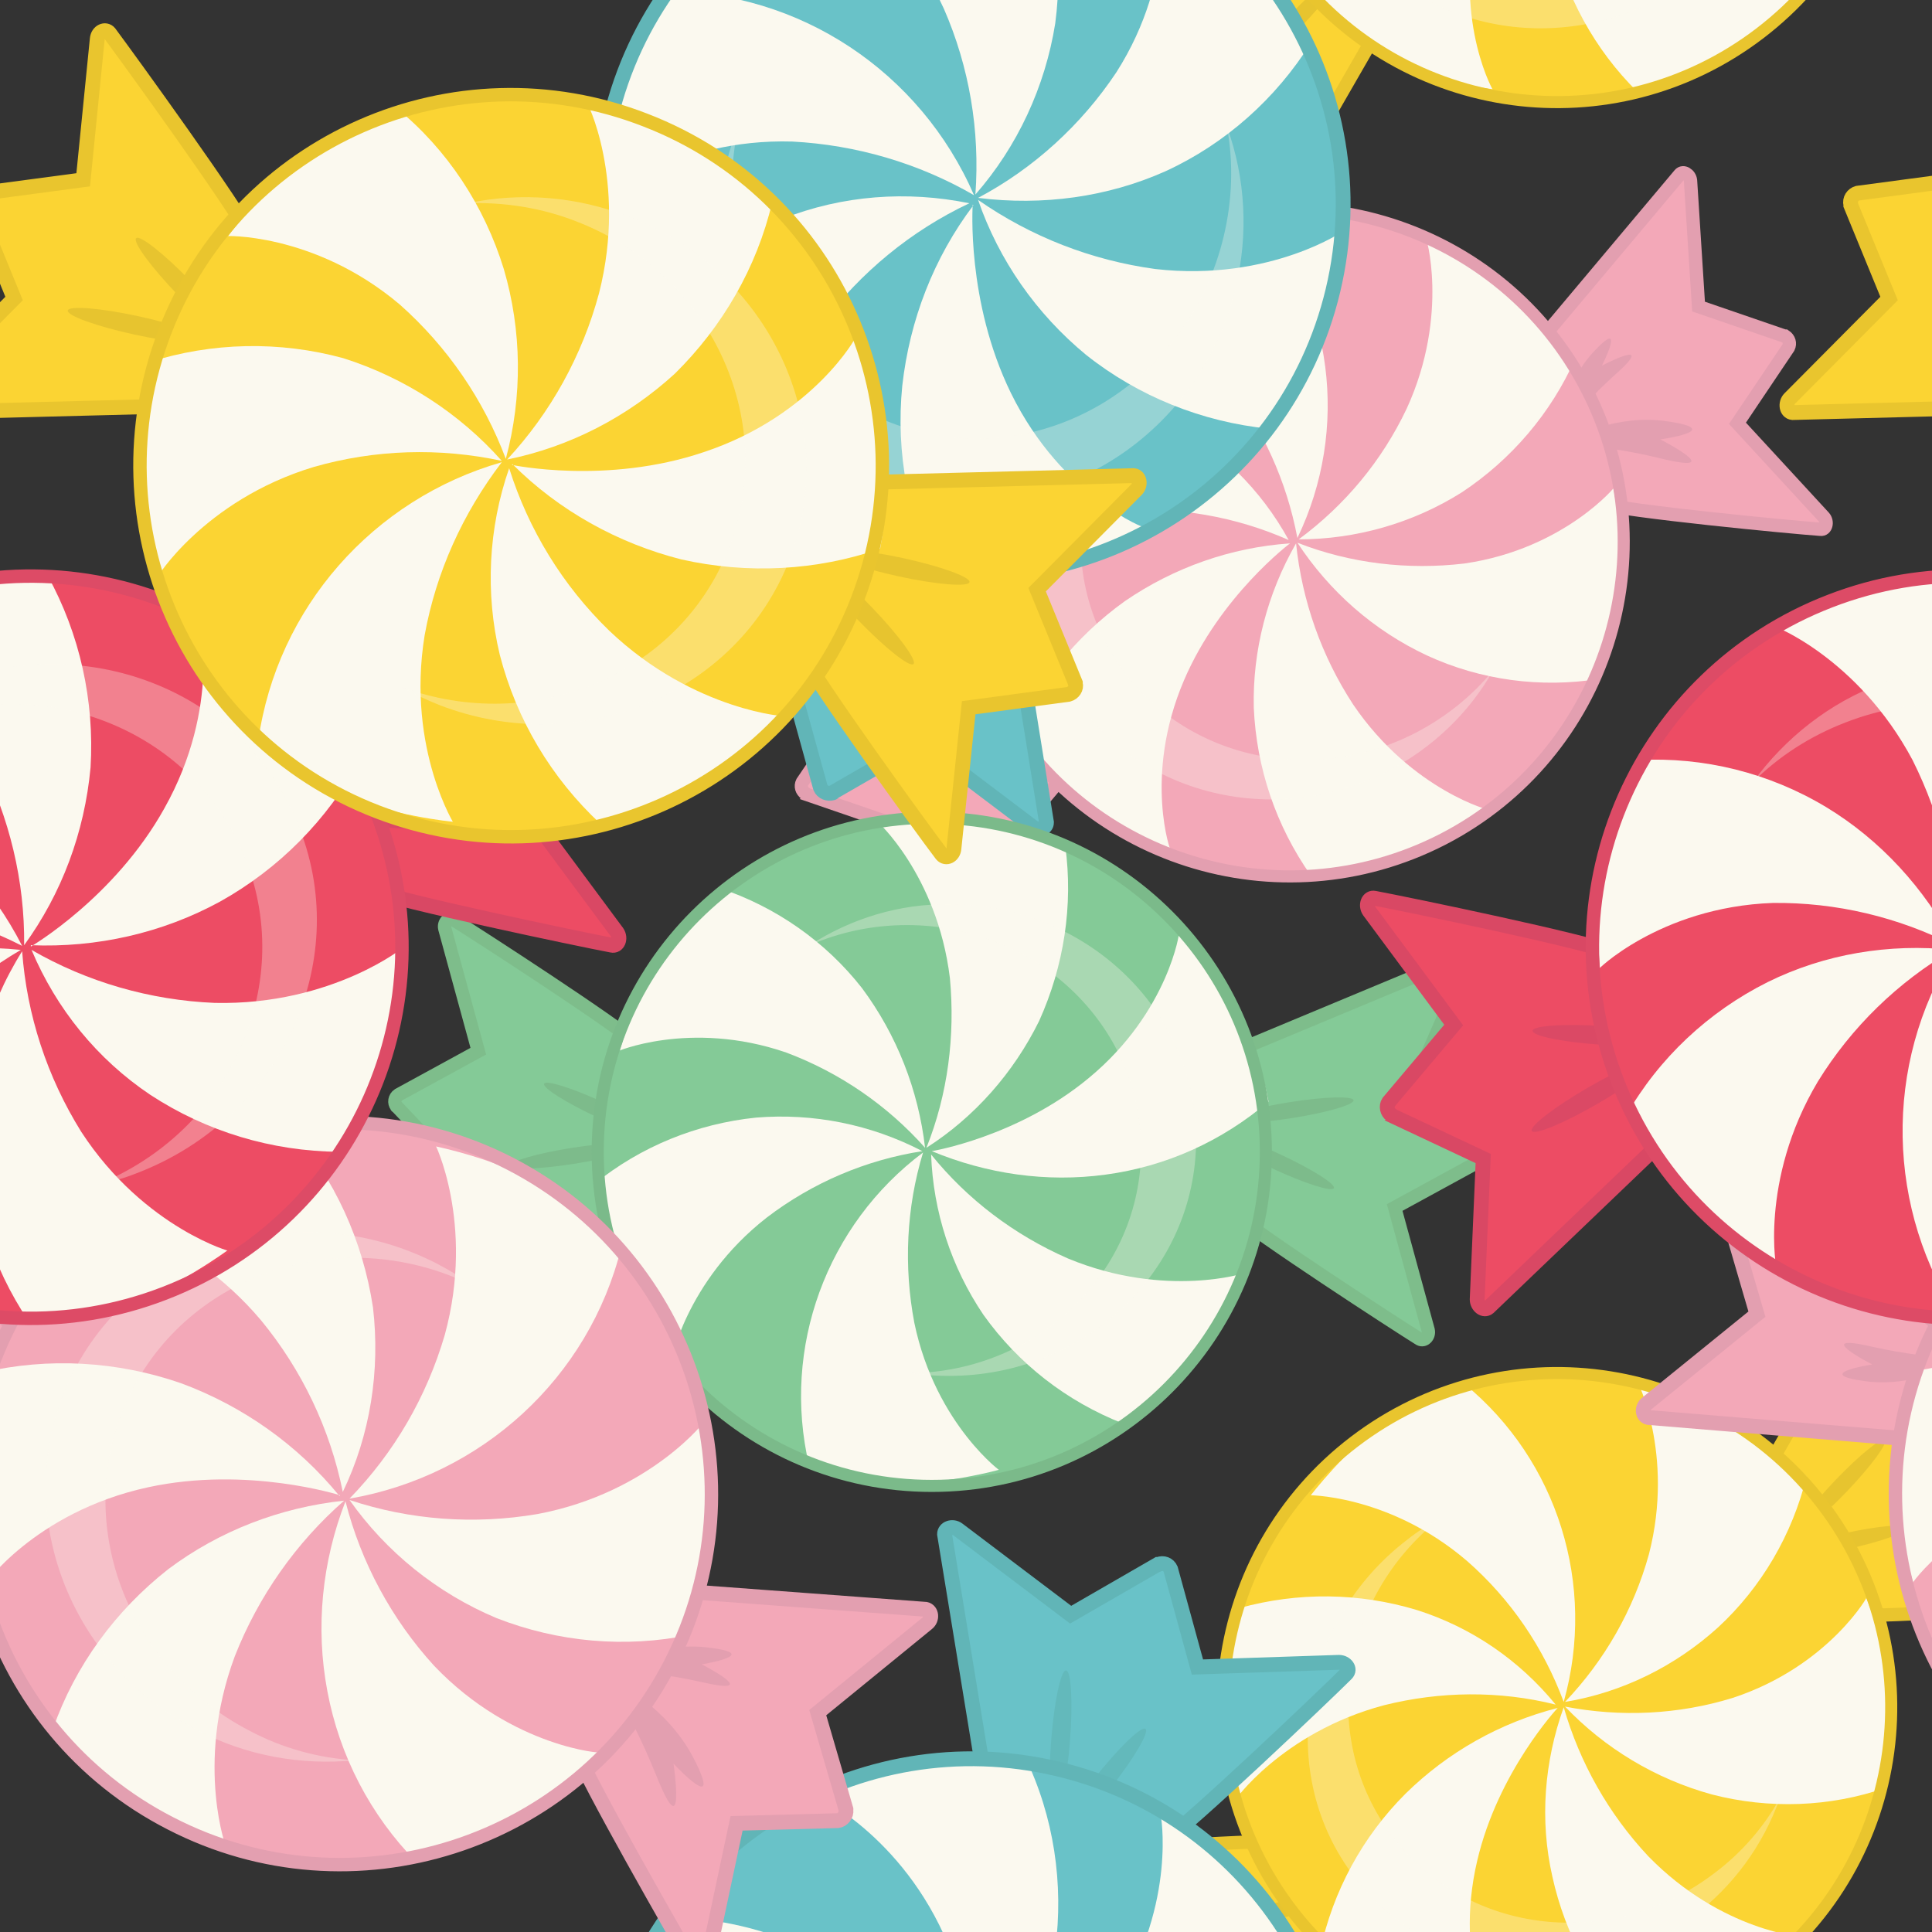 <?xml version="1.0" encoding="utf-8"?>
<!-- Generator: Adobe Illustrator 24.0.1, SVG Export Plug-In . SVG Version: 6.00 Build 0)  -->
<svg version="1.1" id="Layer_3" xmlns="http://www.w3.org/2000/svg" xmlns:xlink="http://www.w3.org/1999/xlink" x="0px" y="0px"
	 viewBox="0 0 288 288" style="enable-background:new 0 0 288 288;" xml:space="preserve">
<rect x="0" y="0" width="288" height="288" fill="#333333" stroke="none"/>
<style type="text/css">
	.st0{clip-path:url(#SVGID_2_);}
	.st1{fill:#F3A8B8;stroke:#E39FB0;stroke-width:1.989;stroke-miterlimit:10;}
	.st2{fill:#E39FB0;}
	.st3{fill:#F3A8B8;}
	.st4{fill:#FBF9EF;}
	.st5{fill:none;stroke:#E39FB0;stroke-width:1.8;stroke-miterlimit:10;}
	.st6{opacity:0.31;fill:#FBF9EF;enable-background:new    ;}
	.st7{clip-path:url(#SVGID_4_);}
	.st8{fill:#FBD433;stroke:#E9C52E;stroke-width:1.989;stroke-miterlimit:10;}
	.st9{fill:#E7C42F;}
	.st10{fill:#FBD433;}
	.st11{fill:none;stroke:#E9C52E;stroke-width:1.8;stroke-miterlimit:10;}
	.st12{clip-path:url(#SVGID_6_);}
	.st13{clip-path:url(#SVGID_8_);}
	.st14{fill:#69C2C8;stroke:#61B5B7;stroke-width:2.21;stroke-miterlimit:10;}
	.st15{fill:#63B9BB;}
	.st16{fill:#69C2C8;stroke:#5BA8A8;stroke-miterlimit:10;}
	.st17{fill:none;stroke:#61B5B7;stroke-width:2.21;stroke-miterlimit:10;}
	.st18{clip-path:url(#SVGID_10_);}
	.st19{clip-path:url(#SVGID_12_);}
	.st20{fill:#84CA97;stroke:#7EBD8B;stroke-width:1.989;stroke-miterlimit:10;}
	.st21{fill:#7DBB8B;}
	.st22{fill:#84CA97;}
	.st23{fill:none;stroke:#7BBA8A;stroke-width:1.8;stroke-miterlimit:10;}
	.st24{clip-path:url(#SVGID_14_);}
	.st25{fill:#F3A8B8;stroke:#E39FB0;stroke-width:2.21;stroke-miterlimit:10;}
	.st26{fill:none;stroke:#E39FB0;stroke-width:2;stroke-miterlimit:10;}
	.st27{clip-path:url(#SVGID_16_);}
	.st28{clip-path:url(#SVGID_18_);}
	.st29{fill:#ED4C64;stroke:#D94864;stroke-width:2.21;stroke-miterlimit:10;}
	.st30{fill:#DB4965;}
	.st31{fill:#ED4C64;}
	.st32{fill:none;stroke:#DD4B66;stroke-width:2;stroke-miterlimit:10;}
	.st33{clip-path:url(#SVGID_20_);}
	.st34{clip-path:url(#SVGID_22_);}
	.st35{fill:#FBD433;stroke:#E9C52E;stroke-width:2.21;stroke-miterlimit:10;}
	.st36{fill:none;stroke:#E9C52E;stroke-width:2;stroke-miterlimit:10;}
	.st37{clip-path:url(#SVGID_24_);}
</style>
<g>
	<g>
		<defs>
			<rect id="SVGID_1_" width="288" height="288"/>
		</defs>
		<clipPath id="SVGID_2_">
			<use xlink:href="#SVGID_1_"  style="overflow:visible;"/>
		</clipPath>
		<g class="st0">
			<path class="st1" d="M147.9,93.5c-3.9-1.1-28.8-3.6-33.1-3.9c-0.8-0.1-1.2,1.1-0.5,1.8l12.9,14l-7.6,11.2
				c-0.3,0.6-0.1,1.3,0.5,1.7c0,0,0.1,0,0.1,0.1l12.8,4.4l1.2,18.9c0.1,0.9,1.1,1.5,1.6,0.9l22.6-26.8L147.9,93.5z"/>
			<path class="st2" d="M148.7,116c4.3-4.7,5.1-10.7,5.4-12.7c-2.6,3.3-5.4,6.4-8.5,9.2c-6.8,6,1.8,1.5,1.8,1.5
				S143.6,121.5,148.7,116z"/>
			<path class="st2" d="M137.7,105.6c7.6,1.1,13.8-2.3,16-3.3c-5-0.3-10-1-14.9-2.2c-10.6-2.6-0.1,2.8-0.1,2.8
				S128.7,104.4,137.7,105.6z"/>
			<path class="st1" d="M238.3,75c3.9,1.2,28.8,3.6,33.1,3.9c0.8,0.1,1.1-1.1,0.5-1.8l-12.9-14l7.6-11.3c0.3-0.6,0.1-1.3-0.5-1.7
				H266l-12.8-4.4L252,26.9c-0.1-0.9-1.1-1.5-1.6-0.9l-22.6,26.9L238.3,75z"/>
			<path class="st2" d="M237.5,52.5c-4.3,4.7-5.1,10.7-5.4,12.7c2.6-3.3,5.4-6.4,8.5-9.2c6.8-6-1.8-1.5-1.8-1.5S242.6,47,237.5,52.5
				z"/>
			<path class="st2" d="M248.5,62.8c-7.6-1.1-13.8,2.3-16,3.3c5,0.3,10,1,14.9,2.2c10.6,2.6,0.1-2.8,0.1-2.8S257.5,64.1,248.5,62.8z
				"/>
			<path class="st3" d="M148.1,103.7c-12.6-24.4-3-54.5,21.4-67.1s54.5-3,67.1,21.4s3,54.5-21.4,67.1l0,0
				C190.7,137.7,160.7,128.1,148.1,103.7L148.1,103.7z"/>
			<path class="st4" d="M193.2,81c0.9,8.6,3.8,16.8,8.5,24c8.8,13,21,16,19.9,15.6c0,0-6.7,5.2-13.1,7.4c-4.2,1.4-8.6,2.2-13.1,2.5
				c-5.2-7.4-8.1-16-8.5-25C186.7,97,188.9,88.5,193.2,81"/>
			<path class="st4" d="M193.4,80.9c7.9,3.1,16.5,4.1,24.9,3.1c15.2-2.2,22.9-12,22.2-11.2c0,0,1.8,8.4,1.1,15.3
				c-0.5,4.5-1.6,8.9-3.2,13.1c-8.7,1.4-17.7,0.2-25.7-3.5C204.8,94,198.2,88.2,193.4,80.9"/>
			<path class="st4" d="M193.6,80.4c6.9-5.1,12.4-11.7,16.1-19.5c6.5-14.2,2.7-26.3,2.9-25.2c0,0,7.9,3.2,13.2,7.7
				c3.4,3,6.4,6.4,9,10.1c-3.6,8.1-9.5,15-16.9,19.9C210.6,78,202.1,80.4,193.6,80.4"/>
			<path class="st4" d="M193.4,80.2c-1.6-8.5-5.2-16.4-10.5-23.2c-9.9-12.2-22.4-13.9-21.3-13.7c0,0,6.3-5.8,12.5-8.6
				c4.1-1.8,8.5-3,12.9-3.7C198.8,44.7,201.2,64,193.4,80.2"/>
			<path class="st4" d="M192.1,80.5c-7.9-3.5-16.6-5-25.2-4.4c-15.9,1.3-24.8,10.6-24,9.8c0,0-0.9-8.4,0.6-15.2
				c1.1-4.4,2.7-8.7,4.8-12.7c8.9-0.9,18,0.8,26,4.9C181.8,66.9,188,73,192.1,80.5"/>
			<path class="st4" d="M192.3,81c0,0-10.4,7.8-15.8,20.4c-6.2,14.5-1.8,26.1-2.1,25c0,0-8.2-2.6-13.8-6.6c-3.6-2.7-6.8-5.8-9.5-9.3
				c3.4-8.4,9.2-15.6,16.6-20.9C175,84.6,183.5,81.6,192.3,81"/>
			<path class="st5" d="M148,103.7c-12.6-24.4-3-54.5,21.4-67.1s54.5-3,67.1,21.4s3,54.5-21.4,67.1
				C190.6,137.7,160.6,128.1,148,103.7L148,103.7z"/>
			<path class="st6" d="M158,100.5c-8.9-17.3-1.5-38.8,16.6-48.1c1.7-0.9,3.4-1.6,5.2-2.2c-16.7,9-23.5,29.2-15.1,45.4
				c8.5,16.4,29.2,22.5,46.4,13.6c4.4-2.3,8.3-5.4,11.5-9.3c-3.6,6.4-9.1,11.6-15.6,15C188.9,124.2,167,117.8,158,100.5z"/>
		</g>
	</g>
	<g>
		<defs>
			<rect id="SVGID_3_" width="288" height="288"/>
		</defs>
		<clipPath id="SVGID_4_">
			<use xlink:href="#SVGID_3_"  style="overflow:visible;"/>
		</clipPath>
		<g class="st7">
			<path class="st8" d="M190.7,274.6c-4.1-0.4-29,1.5-33.3,1.9c-0.8,0.1-1,1.2-0.2,1.8l15.1,11.5l-5.5,12.4
				c-0.2,0.6,0.2,1.3,0.8,1.5h0.1l13.4,2.1l4.5,18.4c0.2,0.9,1.3,1.3,1.8,0.6l17.5-30.4L190.7,274.6z"/>
			<path class="st8" d="M276.5,240.7c4.1,0.5,28.9-1.5,33.3-1.9c0.8-0.1,0.9-1.2,0.2-1.8l-15.1-11.5l5.5-12.4
				c0.2-0.7-0.2-1.3-0.8-1.5h-0.1l-13.4-2.1l-4.5-18.4c-0.2-0.9-1.3-1.3-1.8-0.6l-17.5,30.4L276.5,240.7z"/>
			
				<ellipse transform="matrix(0.977 -0.215 0.215 0.977 -42.995 64.674)" class="st9" cx="275.1" cy="229.5" rx="9.4" ry="1.2"/>
			
				<ellipse transform="matrix(0.691 -0.723 0.723 0.691 -75.295 266.814)" class="st9" cx="274.4" cy="221.5" rx="9.4" ry="1.2"/>
			
				<ellipse transform="matrix(0.977 -0.215 0.215 0.977 -56.858 47.718)" class="st9" cx="190.4" cy="284.6" rx="9.4" ry="1.2"/>
			
				<ellipse transform="matrix(0.691 -0.723 0.723 0.691 -151.302 229.939)" class="st9" cx="193.3" cy="291.9" rx="9.4" ry="1.2"/>
			<path class="st10" d="M192.6,284.6c-16.7-21.9-12.5-53.1,9.4-69.8s53.1-12.5,69.8,9.4s12.5,53.1-9.4,69.8l0,0
				C240.5,310.7,209.3,306.5,192.6,284.6L192.6,284.6z"/>
			<path class="st4" d="M233.1,254.5c2.4,8.3,6.7,15.9,12.6,22.2c11,11.3,23.4,12.1,22.4,11.9c0,0-5.7,6.2-11.6,9.5
				c-3.9,2.1-8.1,3.7-12.4,4.7c-6.4-6.3-10.8-14.4-12.7-23.1C229.5,271.3,230.2,262.6,233.1,254.5"/>
			<path class="st4" d="M233.3,254.4c8.3,1.6,16.9,1.2,25-1.3c14.6-4.8,20.5-15.8,19.9-14.9c0,0,3.3,8,3.8,14.9
				c0.3,4.5,0,9-0.9,13.4c-8.3,2.9-17.4,3.2-25.9,1C246.8,265.2,239.2,260.6,233.3,254.4"/>
			<path class="st4" d="M233.3,253.7c5.9-6.2,10.2-13.7,12.5-22c3.9-15.1-2-26.3-1.5-25.3c0,0,8.4,1.8,14.4,5.3
				c3.9,2.3,7.5,5.2,10.6,8.4c-2.1,8.6-6.7,16.5-13.2,22.5C249.7,248.4,241.8,252.3,233.3,253.7"/>
			<path class="st4" d="M233.1,253.7c-3-8.1-7.9-15.3-14.4-21c-11.9-10.2-24.5-9.8-23.3-9.8c0,0,5.2-6.8,10.8-10.7
				c3.8-2.5,7.8-4.5,12.1-5.9C232.2,217.7,238,236.3,233.1,253.7"/>
			<path class="st4" d="M231.9,254.1c-8.4-2.1-17.2-2-25.6,0.1c-15.4,4.1-22.6,14.7-21.9,13.8c0,0-2.4-8.1-2.1-15
				c0.3-4.5,1.1-9,2.5-13.3c8.7-2.4,17.8-2.3,26.4,0.3C219.4,242.6,226.5,247.5,231.9,254.1"/>
			<path class="st4" d="M232.2,254.6c0,0-8.9,9.5-12,22.8c-3.6,15.3,2.8,26,2.3,25c0,0-8.5-1.1-14.7-4.1c-4-2-7.7-4.5-11-7.5
				c1.9-8.9,6.3-17,12.7-23.4C215.8,261.2,223.6,256.8,232.2,254.6"/>
			<path class="st11" d="M192.5,284.7c-16.7-21.9-12.5-53.1,9.4-69.8s53.1-12.5,69.8,9.4s12.5,53.1-9.4,69.8
				C240.4,310.7,209.2,306.5,192.5,284.7L192.5,284.7z"/>
			<path class="st6" d="M201.9,279.8c-11.8-15.4-8.2-38,7.9-50.3c1.5-1.2,3.1-2.2,4.8-3.1c-14.9,11.8-18.1,32.8-7,47.4
				c11.2,14.7,32.7,17.1,48,5.4c4-3,7.3-6.8,9.7-11.1c-2.5,7-6.9,13-12.8,17.5C236.3,297.7,213.6,295.2,201.9,279.8z"/>
		</g>
	</g>
	<g>
		<defs>
			<rect id="SVGID_5_" width="288" height="288"/>
		</defs>
		<clipPath id="SVGID_6_">
			<use xlink:href="#SVGID_5_"  style="overflow:visible;"/>
		</clipPath>
		<g class="st12">
			<path class="st8" d="M190.7-14.5c-4.1-0.4-29,1.5-33.3,1.9c-0.8,0.1-1,1.2-0.2,1.8l15.1,11.5l-5.5,12.4c-0.2,0.6,0.2,1.3,0.8,1.5
				h0.1l13.4,2.1l4.5,18.4c0.2,0.9,1.3,1.3,1.8,0.6l17.5-30.4L190.7-14.5z"/>
			<path class="st8" d="M276.5-48.4c4.1,0.5,28.9-1.5,33.3-1.9c0.8-0.1,0.9-1.2,0.2-1.8l-15.1-11.5l5.5-12.4
				c0.2-0.7-0.2-1.3-0.8-1.5h-0.1L286-79.7l-4.5-18.4c-0.2-0.9-1.3-1.3-1.8-0.6l-17.5,30.4L276.5-48.4z"/>
			
				<ellipse transform="matrix(0.977 -0.215 0.215 0.977 19.285 57.888)" class="st9" cx="275.1" cy="-59.5" rx="9.4" ry="1.2"/>
			
				<ellipse transform="matrix(0.691 -0.723 0.723 0.691 133.687 177.458)" class="st9" cx="274.4" cy="-67.6" rx="9.4" ry="1.2"/>
			<ellipse transform="matrix(0.977 -0.215 0.215 0.977 5.443 40.925)" class="st9" cx="190.4" cy="-4.5" rx="9.4" ry="1.2"/>
			
				<ellipse transform="matrix(0.691 -0.723 0.723 0.691 57.652 140.656)" class="st9" cx="193.3" cy="2.9" rx="9.4" ry="1.2"/>
			<path class="st10" d="M192.6-4.5c-16.7-21.9-12.5-53.1,9.4-69.8s53.1-12.5,69.8,9.4s12.5,53.1-9.4,69.8l0,0
				C240.5,21.6,209.3,17.4,192.6-4.5L192.6-4.5z"/>
			<path class="st4" d="M233.1-34.6c2.4,8.3,6.7,15.9,12.6,22.2c11,11.3,23.4,12.1,22.4,11.9c0,0-5.7,6.2-11.6,9.5
				c-3.9,2.1-8.1,3.7-12.4,4.7c-6.4-6.3-10.8-14.4-12.7-23.1C229.5-17.8,230.2-26.5,233.1-34.6"/>
			<path class="st4" d="M233.3-34.7c8.3,1.6,16.9,1.2,25-1.3c14.6-4.8,20.5-15.8,19.9-14.9c0,0,3.3,8,3.8,14.9c0.3,4.5,0,9-0.9,13.4
				c-8.3,2.9-17.4,3.2-25.9,1C246.8-23.9,239.2-28.5,233.3-34.7"/>
			<path class="st4" d="M233.3-35.3c5.9-6.2,10.2-13.7,12.5-22c3.9-15.1-2-26.3-1.5-25.3c0,0,8.4,1.8,14.4,5.3
				c3.9,2.3,7.5,5.2,10.6,8.4c-2.1,8.6-6.7,16.5-13.2,22.5C249.7-40.6,241.8-36.8,233.3-35.3"/>
			<path class="st4" d="M233.1-35.4c-3-8.1-7.9-15.3-14.4-21c-11.9-10.2-24.5-9.8-23.3-9.8c0,0,5.2-6.8,10.8-10.7
				c3.8-2.5,7.8-4.5,12.1-5.9C232.2-71.4,238-52.8,233.1-35.4"/>
			<path class="st4" d="M231.9-35c-8.4-2.1-17.2-2-25.6,0.1c-15.4,4.1-22.6,14.7-21.9,13.8c0,0-2.4-8.1-2.1-15
				c0.3-4.5,1.1-9,2.5-13.3c8.7-2.4,17.8-2.3,26.4,0.3C219.4-46.5,226.5-41.6,231.9-35"/>
			<path class="st4" d="M232.2-34.5c0,0-8.9,9.5-12,22.8c-3.6,15.3,2.8,26,2.3,25c0,0-8.5-1.1-14.7-4.1c-4-2-7.7-4.5-11-7.5
				c1.9-8.9,6.3-17,12.7-23.4C215.8-27.9,223.6-32.3,232.2-34.5"/>
			<path class="st11" d="M192.5-4.4c-16.7-21.9-12.5-53.1,9.4-69.8s53.1-12.5,69.8,9.4s12.5,53.1-9.4,69.8
				C240.4,21.7,209.2,17.5,192.5-4.4L192.5-4.4z"/>
			<path class="st6" d="M201.9-9.3c-11.8-15.4-8.2-38,7.9-50.3c1.5-1.2,3.1-2.2,4.8-3.1c-14.9,11.8-18.1,32.8-7,47.4
				c11.2,14.7,32.7,17.1,48,5.4c4-3,7.3-6.8,9.7-11.1c-2.5,7-6.9,13-12.8,17.5C236.3,8.7,213.6,6.2,201.9-9.3z"/>
		</g>
	</g>
	<g>
		<defs>
			<rect id="SVGID_7_" width="288" height="288"/>
		</defs>
		<clipPath id="SVGID_8_">
			<use xlink:href="#SVGID_7_"  style="overflow:visible;"/>
		</clipPath>
		<g class="st13">
			<path class="st14" d="M123.4,76.9c-3.8,2.5-23.9,21.6-27.3,25c-0.7,0.7,0,1.7,1.1,1.7l21.1-0.7l4,14.5c0.3,0.7,1.1,1,1.8,0.8
				c0,0,0.1,0,0.1-0.1l13-7.5l16.8,12.7c0.8,0.6,2,0.2,2-0.7l-6.2-38.5L123.4,76.9z"/>
			<path class="st14" d="M173.4-12.6c3.8-2.5,23.9-21.6,27.3-25c0.7-0.7-0.1-1.7-1.1-1.7l-21.1,0.7l-4-14.6c-0.3-0.7-1.1-1-1.8-0.7
				h-0.1l-13,7.5L142.8-59c-0.8-0.6-2-0.2-2,0.7l6.3,38.5L173.4-12.6z"/>
			
				<ellipse transform="matrix(0.62 -0.784 0.784 0.62 79.089 120.931)" class="st15" cx="164.4" cy="-21.2" rx="10.5" ry="1.4"/>
			
				<ellipse transform="matrix(7.801113e-02 -0.997 0.997 7.801113e-02 173.367 132.151)" class="st15" cx="158.1" cy="-27.7" rx="10.5" ry="1.4"/>
			
				<ellipse transform="matrix(0.62 -0.784 0.784 0.62 -17.752 134.687)" class="st15" cx="130.2" cy="85.7" rx="10.5" ry="1.4"/>
			
				<ellipse transform="matrix(7.801113e-02 -0.997 0.997 7.801113e-02 37.401 220.451)" class="st15" cx="137.9" cy="90" rx="10.5" ry="1.4"/>
			<path class="st16" d="M132.1,84.2c-29.7-7.1-48.1-36.9-41-66.7c7.1-29.7,36.9-48.1,66.7-41s48.1,36.9,41,66.7l0,0
				C191.6,72.9,161.8,91.3,132.1,84.2L132.1,84.2z"/>
			<path class="st4" d="M145.8,29.8c7.9,5.5,16.9,9,26.4,10.3c17.4,2,28.7-6.1,27.6-5.4c0,0-0.5,9.4-3.3,16.4
				c-1.9,4.6-4.4,8.9-7.4,12.8c-9.9-1-19.4-4.8-27.2-11C154.5,46.8,148.9,38.8,145.8,29.8"/>
			<path class="st4" d="M145.8,29.5c8.3-4.4,15.4-10.9,20.6-18.7c9.2-14.4,6.5-28,6.7-26.8c0,0,8.4,4.6,13.7,10.2
				c3.4,3.7,6.3,7.8,8.6,12.2c-5.2,8.3-12.7,15-21.6,19.1C165.1,29.4,155.4,30.7,145.8,29.5"/>
			<path class="st4" d="M145.4,29c0.7-9.5-0.9-19-4.7-27.7c-7.2-15.8-20.2-21.3-19.1-20.7c0,0,8.5-4.3,16.1-5.6
				c5-0.7,10-0.8,15.1-0.2c4.3,8.9,5.8,18.9,4.5,28.7C155.8,12.9,151.7,21.8,145.4,29"/>
			<path class="st4" d="M145.2,29.1c-8.3-4.8-17.6-7.5-27.1-8c-17.4-0.5-27.9,8.7-27,8c0,0-0.3-9.5,1.8-16.8
				c1.5-4.8,3.6-9.3,6.2-13.6C119.2-1.3,137.2,10.7,145.2,29.1"/>
			<path class="st4" d="M144.5,30.3c-8.7,4.1-16.2,10.3-22,18c-10.4,14.3-9.1,28.6-9.1,27.3c0,0-7.8-5.3-12.4-11.5
				c-3-4.1-5.4-8.5-7.2-13.2c5.7-8.2,13.7-14.5,22.9-18.3C125.6,29.1,135.2,28.4,144.5,30.3"/>
			<path class="st4" d="M145,30.5c0,0-1,14.4,5.7,28.1c7.7,15.7,20.6,20.4,19.6,19.9c0,0-8.1,5-15.5,6.8c-4.8,1.1-9.8,1.5-14.8,1.3
				c-4.6-9-6.5-19.1-5.5-29.1c1.1-9.8,4.7-19.1,10.6-26.9"/>
			<path class="st17" d="M132,84.3c-29.7-7.1-48.1-36.9-41-66.7c7.1-29.7,36.9-48.1,66.7-41c29.7,7.1,48.1,36.9,41,66.7
				C191.6,73,161.8,91.4,132,84.3C132.1,84.3,132,84.3,132,84.3z"/>
			<path class="st6" d="M136.7,73.5c-21-5-33.8-26.9-28.5-48.8c0.5-2.1,1.1-4.1,1.9-6c-4.6,20.6,7.5,41,27.2,45.7
				c19.9,4.8,40.1-8.3,45.1-29.1c1.3-5.4,1.5-11,0.5-16.4c2.8,7.7,3.2,16.1,1.3,24C178.9,64.7,157.7,78.5,136.7,73.5z"/>
		</g>
	</g>
	<g>
		<defs>
			<rect id="SVGID_9_" width="288" height="288"/>
		</defs>
		<clipPath id="SVGID_10_">
			<use xlink:href="#SVGID_9_"  style="overflow:visible;"/>
		</clipPath>
		<g class="st18">
			<path class="st14" d="M123.4,364c-3.8,2.5-23.9,21.6-27.3,25c-0.7,0.7,0,1.7,1.1,1.7l21.1-0.7l4,14.5c0.3,0.7,1.1,1,1.8,0.8
				c0,0,0.1,0,0.1-0.1l13-7.5l16.8,12.7c0.8,0.6,2,0.2,2-0.7l-6.2-38.5L123.4,364z"/>
			<path class="st14" d="M173.4,274.5c3.8-2.5,23.9-21.6,27.3-25c0.7-0.7-0.1-1.7-1.1-1.7l-21.1,0.7l-4-14.6c-0.3-0.7-1.1-1-1.8-0.7
				h-0.1l-13,7.5L142.8,228c-0.8-0.6-2-0.2-2,0.7l6.3,38.5L173.4,274.5z"/>
			
				<ellipse transform="matrix(0.62 -0.784 0.784 0.62 -146.147 229.991)" class="st15" cx="164.4" cy="265.9" rx="10.5" ry="1.4"/>
			
				<ellipse transform="matrix(7.801113e-02 -0.997 0.997 7.801113e-02 -112.856 396.867)" class="st15" cx="158.1" cy="259.4" rx="10.5" ry="1.4"/>
			
				<ellipse transform="matrix(0.62 -0.784 0.784 0.62 -242.988 243.747)" class="st15" cx="130.2" cy="372.8" rx="10.5" ry="1.4"/>
			
				<ellipse transform="matrix(7.801113e-02 -0.997 0.997 7.801113e-02 -248.821 485.167)" class="st15" cx="137.9" cy="377.1" rx="10.5" ry="1.4"/>
			<path class="st16" d="M132.1,371.3c-29.7-7.1-48.1-36.9-41-66.7c7.1-29.7,36.9-48.1,66.7-41c29.7,7.1,48.1,36.9,41,66.7l0,0
				C191.6,360,161.8,378.4,132.1,371.3L132.1,371.3z"/>
			<path class="st4" d="M145.8,316.9c7.9,5.5,16.9,9,26.4,10.3c17.4,2,28.7-6.1,27.6-5.4c0,0-0.5,9.4-3.3,16.4
				c-1.9,4.6-4.4,8.9-7.4,12.8c-9.9-1-19.4-4.8-27.2-11C154.5,333.9,148.9,325.9,145.8,316.9"/>
			<path class="st4" d="M145.8,316.6c8.3-4.4,15.4-10.9,20.6-18.7c9.2-14.4,6.5-28,6.7-26.8c0,0,8.4,4.6,13.7,10.2
				c3.4,3.7,6.3,7.8,8.6,12.2c-5.2,8.3-12.7,15-21.6,19.1C165.1,316.5,155.4,317.8,145.8,316.6"/>
			<path class="st4" d="M145.4,316.1c0.7-9.5-0.9-19-4.7-27.7c-7.2-15.8-20.2-21.3-19.1-20.7c0,0,8.5-4.3,16.1-5.6
				c5-0.7,10-0.8,15.1-0.2c4.3,8.9,5.8,18.9,4.5,28.7C155.8,300,151.7,308.9,145.4,316.1"/>
			<path class="st4" d="M145.2,316.2c-8.3-4.8-17.6-7.5-27.1-8c-17.4-0.5-27.9,8.7-27,8c0,0-0.3-9.5,1.8-16.8
				c1.5-4.8,3.6-9.3,6.2-13.6C119.2,285.8,137.2,297.8,145.2,316.2"/>
			<path class="st4" d="M144.5,317.4c-8.7,4.1-16.2,10.3-22,18c-10.4,14.3-9.1,28.6-9.1,27.3c0,0-7.8-5.3-12.4-11.5
				c-3-4.1-5.4-8.5-7.2-13.2c5.7-8.2,13.7-14.5,22.9-18.3C125.6,316.2,135.2,315.5,144.5,317.4"/>
			<path class="st4" d="M145,317.6c0,0-1,14.4,5.7,28.1c7.7,15.7,20.6,20.4,19.6,19.9c0,0-8.1,5-15.5,6.8c-4.8,1.1-9.8,1.5-14.8,1.3
				c-4.6-9-6.5-19.1-5.5-29.1c1.1-9.8,4.7-19.1,10.6-26.9"/>
			<path class="st17" d="M132,371.4c-29.7-7.1-48.1-36.9-41-66.7c7.1-29.7,36.9-48.1,66.7-41s48.1,36.9,41,66.7
				C191.6,360.1,161.8,378.5,132,371.4C132.1,371.4,132,371.4,132,371.4z"/>
			<path class="st6" d="M136.7,360.6c-21-5-33.8-26.9-28.5-48.8c0.5-2.1,1.1-4.1,1.9-6c-4.6,20.6,7.5,41,27.2,45.7
				c19.9,4.8,40.1-8.3,45.1-29.1c1.3-5.4,1.5-11,0.5-16.4c2.8,7.7,3.2,16.1,1.3,24C178.9,351.8,157.7,365.6,136.7,360.6z"/>
		</g>
	</g>
	<g>
		<defs>
			<rect id="SVGID_11_" width="288" height="288"/>
		</defs>
		<clipPath id="SVGID_12_">
			<use xlink:href="#SVGID_11_"  style="overflow:visible;"/>
		</clipPath>
		<g class="st19">
			<path class="st20" d="M184,180.9c3,2.8,23.9,16.4,27.6,18.7c0.7,0.4,1.5-0.4,1.3-1.3l-5-18.3l11.9-6.5c0.6-0.4,0.7-1.2,0.3-1.7
				c0,0,0-0.1-0.1-0.1l-9.3-9.8l7.6-17.4c0.4-0.8-0.3-1.8-1-1.6l-32.4,13.5L184,180.9z"/>
			<path class="st20" d="M95.2,155.8c-2.9-2.8-23.9-16.4-27.6-18.7c-0.7-0.4-1.5,0.4-1.3,1.3l5,18.3l-11.9,6.5
				c-0.6,0.4-0.7,1.2-0.3,1.7c0,0,0,0.1,0.1,0.1l9.3,9.8L61,192.3c-0.4,0.8,0.3,1.8,1,1.6l32.4-13.6L95.2,155.8z"/>
			
				<ellipse transform="matrix(0.421 -0.907 0.907 0.421 -98.192 177.098)" class="st21" cx="89.6" cy="165.5" rx="1.2" ry="9.4"/>
			
				<ellipse transform="matrix(0.988 -0.156 0.156 0.988 -25.787 15.381)" class="st21" cx="85.3" cy="172.3" rx="9.4" ry="1.2"/>
			
				<ellipse transform="matrix(0.421 -0.907 0.907 0.421 -46.807 272.882)" class="st21" cx="190.3" cy="173.1" rx="1.2" ry="9.4"/>
			
				<ellipse transform="matrix(0.988 -0.156 0.156 0.988 -23.424 31.975)" class="st21" cx="192.4" cy="165.5" rx="9.4" ry="1.2"/>
			<path class="st22" d="M188.6,171.7c0,27.5-22.3,49.8-49.8,49.8S89,199.2,89,171.7s22.3-49.8,49.8-49.8l0,0
				C166.3,121.9,188.6,144.2,188.6,171.7L188.6,171.7z"/>
			<path class="st4" d="M138.1,171.1c3.2-8,4.3-16.7,3.5-25.3c-1.9-15.6-11.3-23.8-10.5-23c0,0,8.3-1.5,15-0.5
				c4.4,0.7,8.7,2,12.7,3.8c1.2,8.9-0.2,17.9-3.9,26.1C151.1,159.9,145.3,166.5,138.1,171.1"/>
			<path class="st4" d="M137.9,171.1c-5.6-6.3-12.7-11.2-20.7-14.2c-14.5-5-25.8,0.1-24.8-0.3c0,0,2.3-8.3,6-14.1
				c2.5-3.7,5.5-7.1,8.9-10.1c8.4,2.8,15.8,8,21.2,14.9C133.7,154.3,136.9,162.5,137.9,171.1"/>
			<path class="st4" d="M137.5,171.6c-8.4,1.3-16.4,4.7-23.2,9.9c-12.3,9.6-14.4,22.1-14.1,21c0,0-5.6-6.5-8.2-12.9
				c-1.7-4.2-2.8-8.6-3.4-13.1c6.9-5.6,15.3-9,24.1-9.9C121.2,165.9,129.8,167.6,137.5,171.6"/>
			<path class="st4" d="M137.6,171.8c-2.5,8.2-2.9,17-1.3,25.4c3.2,15.4,13.5,22.6,12.6,21.9c0,0-8.2,2.3-15.1,1.9
				c-4.5-0.3-8.9-1.2-13.2-2.6C116.5,200.9,123.2,182.6,137.6,171.8"/>
			<path class="st4" d="M138.8,172.1c5.4,6.7,12.4,12,20.4,15.5c14.7,6.1,26.9,2,25.8,2.3c0,0-3,7.9-7.5,13.2
				c-3,3.4-6.3,6.5-10.1,9.1c-8.4-3.3-15.6-8.9-20.8-16.2C141.8,188.9,139.1,180.6,138.8,172.1"/>
			<path class="st4" d="M138.9,171.6c0,0,12.8-2.1,23.4-10.9c12.1-10,13.6-22.3,13.4-21.3c0,0,6.1,6.1,9.2,12.2
				c1.9,4,3.4,8.3,4.2,12.6c-6.9,5.9-15.3,9.7-24.3,10.9C156,176.3,147.1,175,138.9,171.6"/>
			<path class="st23" d="M188.7,171.7c0,27.5-22.3,49.8-49.8,49.8s-49.8-22.3-49.8-49.8s22.3-49.8,49.8-49.8
				C166.4,121.9,188.7,144.2,188.7,171.7L188.7,171.7z"/>
			<path class="st6" d="M178.3,169.9c0,19.4-16.5,35.2-36.8,35.2c-1.9,0-3.8-0.1-5.7-0.4c19-0.3,34.3-15.1,34.3-33.4
				c0-18.4-15.6-33.4-34.9-33.4c-5,0-9.9,1-14.5,3c6.2-4,13.4-6.2,20.8-6.1C161.8,134.8,178.3,150.5,178.3,169.9z"/>
		</g>
	</g>
	<g>
		<defs>
			<rect id="SVGID_13_" width="288" height="288"/>
		</defs>
		<clipPath id="SVGID_14_">
			<use xlink:href="#SVGID_13_"  style="overflow:visible;"/>
		</clipPath>
		<g class="st24">
			<path class="st25" d="M10.9,190.7c-1.5-4.3-15.3-28.4-17.7-32.5c-0.5-0.8-1.7-0.4-1.9,0.7l-4.4,20.7l-15.1,0.3
				c-0.7,0.1-1.3,0.8-1.2,1.5v0.1l4.2,14.4l-16.4,13.3c-0.8,0.6-0.7,1.9,0.2,2.1l38.8,3.2L10.9,190.7z"/>
			<path class="st2" d="M-9,205.9c7,0.9,13-2.3,15-3.3c-4.6-0.2-9.3-0.8-13.8-1.8c-9.8-2.3-0.2,2.6-0.2,2.6S-17.3,204.8-9,205.9z"/>
			<path class="st2" d="M-6.7,189.3c3.9,7.5,11,11.1,13.2,12.4C3.6,197,1,192-1,186.8c-4.5-11.3-2.6,1.8-2.6,1.8
				S-11.4,180.4-6.7,189.3z"/>
			<path class="st25" d="M85.8,260.7c1.5,4.3,15.3,28.4,17.7,32.5c0.5,0.8,1.7,0.4,1.9-0.7l4.4-20.7l15.1-0.4
				c0.7-0.1,1.3-0.8,1.2-1.6v-0.1l-4.2-14.4l16.3-13.3c0.8-0.6,0.7-1.9-0.2-2.1L99,237L85.8,260.7z"/>
			<path class="st2" d="M105.6,245.6c-7-0.9-13,2.3-15,3.3c4.6,0.2,9.3,0.8,13.8,1.8c9.8,2.3,0.2-2.6,0.2-2.6
				S113.9,246.6,105.6,245.6z"/>
			<path class="st2" d="M103.4,262.1c-3.9-7.5-11-11.1-13.2-12.4c3,4.7,5.5,9.7,7.6,14.9c4.5,11.3,2.6-1.7,2.6-1.7
				S108,271.1,103.4,262.1z"/>
			<path class="st3" d="M1.8,197.4c14-27.1,47.4-37.8,74.5-23.8s37.8,47.4,23.8,74.5S52.7,286,25.5,271.9l0,0
				C-1.6,257.9-12.3,224.6,1.8,197.4L1.8,197.4z"/>
			<path class="st4" d="M51.3,223.7C44.1,230,38.5,238,35,246.9c-6.1,16.4-1,29.3-1.4,28.1c0,0-9-2.7-15.1-7.1
				c-4-2.9-7.5-6.4-10.6-10.2c3.3-9.4,9.3-17.6,17.2-23.8C32.7,228.2,41.8,224.7,51.3,223.7"/>
			<path class="st4" d="M51.5,223.8c2.3,9.1,6.9,17.6,13.2,24.5c11.8,12.4,25.6,13.1,24.4,12.9c0,0-6.5,7.1-13.1,10.9
				c-4.4,2.4-9.1,4.2-13.9,5.5c-6.9-7-11.5-15.9-13.3-25.5C47,242.6,48,232.8,51.5,223.8"/>
			<path class="st4" d="M52.1,223.6c9,3,18.6,3.7,28,2.1c17.1-3.2,25.5-14.5,24.7-13.6c0,0,2.2,9.3,1.5,16.9
				c-0.5,5-1.6,9.9-3.4,14.7c-9.7,2-19.7,1.1-28.9-2.5C65.2,237.5,57.6,231.4,52.1,223.6"/>
			<path class="st4" d="M52.1,223.4c6.7-6.9,11.5-15.2,14.2-24.4c4.6-16.8-1.8-29.2-1.3-28.1c0,0,9.3,1.9,15.9,5.8
				c4.3,2.6,8.2,5.7,11.7,9.3C87.8,205.4,71.8,220,52.1,223.4"/>
			<path class="st4" d="M51.1,222.4c-1.9-9.4-6.1-18.2-12.2-25.6c-11.4-13.5-25.6-15.7-24.3-15.4c0,0,7-6.2,14.1-9.3
				c4.7-1.9,9.6-3.2,14.6-3.9c6.6,7.5,10.8,16.8,12.3,26.7C56.7,204.3,55.2,213.9,51.1,222.4"/>
			<path class="st4" d="M50.7,222.9c0,0-13.8-4.4-28.6-1.2C5,225.4-2.7,236.8-2,235.9c0,0-2.9-9.1-2.9-16.7c0.1-5,0.9-9.9,2.3-14.6
				c9.8-2.3,20.1-1.7,29.6,1.6c9.2,3.4,17.4,9.2,23.6,16.8"/>
			<path class="st26" d="M1.6,197.3c14-27.1,47.4-37.8,74.5-23.8s37.8,47.4,23.8,74.5s-47.4,37.8-74.5,23.8
				C-1.7,257.9-12.4,224.5,1.6,197.3C1.6,197.4,1.6,197.4,1.6,197.3z"/>
			<path class="st6" d="M11,204.4c9.9-19.2,34.2-26.3,54.2-16c1.9,1,3.7,2.1,5.4,3.3c-18.9-9.4-41.6-2.5-50.9,15.5
				c-9.4,18.2-1.6,40.9,17.5,50.8c4.9,2.6,10.3,4.1,15.8,4.4c-8.2,0.8-16.4-0.7-23.6-4.5C9.4,247.6,1.1,223.6,11,204.4z"/>
		</g>
	</g>
	<g>
		<defs>
			<rect id="SVGID_15_" width="288" height="288"/>
		</defs>
		<clipPath id="SVGID_16_">
			<use xlink:href="#SVGID_15_"  style="overflow:visible;"/>
		</clipPath>
		<g class="st27">
			<path class="st25" d="M298,190.7c-1.5-4.3-15.3-28.4-17.7-32.5c-0.5-0.8-1.7-0.4-1.9,0.7l-4.4,20.7l-15.1,0.3
				c-0.7,0.1-1.3,0.8-1.2,1.5v0.1l4.2,14.4l-16.4,13.3c-0.8,0.6-0.7,1.9,0.2,2.1l38.8,3.2L298,190.7z"/>
			<path class="st2" d="M278.1,205.9c7,0.9,13-2.3,15-3.3c-4.6-0.2-9.3-0.8-13.8-1.8c-9.8-2.3-0.2,2.6-0.2,2.6
				S269.8,204.8,278.1,205.9z"/>
			<path class="st2" d="M280.4,189.3c3.9,7.5,11,11.1,13.2,12.4c-3-4.7-5.5-9.7-7.6-14.9c-4.5-11.3-2.6,1.8-2.6,1.8
				S275.7,180.4,280.4,189.3z"/>
			<path class="st25" d="M372.9,260.7c1.5,4.3,15.3,28.4,17.7,32.5c0.5,0.8,1.7,0.4,1.9-0.7l4.4-20.7l15.1-0.4
				c0.7-0.1,1.3-0.8,1.2-1.6v-0.1l-4.2-14.4l16.3-13.3c0.8-0.6,0.7-1.9-0.2-2.1l-38.9-3.1L372.9,260.7z"/>
			<path class="st2" d="M392.7,245.6c-7-0.9-13,2.3-15,3.3c4.6,0.2,9.3,0.8,13.8,1.8c9.8,2.3,0.2-2.6,0.2-2.6S401,246.6,392.7,245.6
				z"/>
			<path class="st2" d="M390.5,262.1c-3.9-7.5-11-11.1-13.2-12.4c3,4.7,5.5,9.7,7.6,14.9c4.5,11.3,2.6-1.7,2.6-1.7
				S395.1,271.1,390.5,262.1z"/>
			<path class="st3" d="M288.9,197.4c14-27.1,47.4-37.8,74.5-23.8s37.8,47.4,23.8,74.5s-47.4,37.8-74.5,23.8l0,0
				C285.5,257.9,274.8,224.6,288.9,197.4L288.9,197.4z"/>
			<path class="st4" d="M338.4,223.7c-7.2,6.3-12.8,14.3-16.3,23.2c-6.1,16.4-1,29.3-1.4,28.1c0,0-9-2.7-15.1-7.1
				c-4-2.9-7.5-6.4-10.6-10.2c3.3-9.4,9.3-17.6,17.2-23.8C319.8,228.2,328.9,224.7,338.4,223.7"/>
			<path class="st4" d="M338.6,223.8c2.3,9.1,6.9,17.6,13.2,24.5c11.8,12.4,25.6,13.1,24.4,12.9c0,0-6.5,7.1-13.1,10.9
				c-4.4,2.4-9.1,4.2-13.9,5.5c-6.9-7-11.5-15.9-13.3-25.5C334.1,242.6,335.1,232.8,338.6,223.8"/>
			<path class="st4" d="M339.2,223.6c9,3,18.6,3.7,28,2.1c17.1-3.2,25.5-14.5,24.7-13.6c0,0,2.2,9.3,1.5,16.9
				c-0.5,5-1.6,9.9-3.4,14.7c-9.7,2-19.7,1.1-28.9-2.5C352.3,237.5,344.7,231.4,339.2,223.6"/>
			<path class="st4" d="M339.2,223.4c6.7-6.9,11.5-15.2,14.2-24.4c4.6-16.8-1.8-29.2-1.3-28.1c0,0,9.3,1.9,15.9,5.8
				c4.3,2.6,8.2,5.7,11.7,9.3C374.9,205.4,358.9,220,339.2,223.4"/>
			<path class="st4" d="M338.2,222.4c-1.9-9.4-6.1-18.2-12.2-25.6c-11.4-13.5-25.6-15.7-24.3-15.4c0,0,7-6.2,14.1-9.3
				c4.7-1.9,9.6-3.2,14.6-3.9c6.6,7.5,10.8,16.8,12.3,26.7C343.8,204.3,342.3,213.9,338.2,222.4"/>
			<path class="st4" d="M337.8,222.9c0,0-13.8-4.4-28.6-1.2c-17.1,3.7-24.8,15.1-24,14.2c0,0-2.9-9.1-2.9-16.7
				c0.1-5,0.9-9.9,2.3-14.6c9.8-2.3,20.1-1.7,29.6,1.6c9.2,3.4,17.4,9.2,23.6,16.8"/>
			<path class="st26" d="M288.7,197.3c14-27.1,47.4-37.8,74.5-23.8S401,220.9,387,248s-47.4,37.8-74.5,23.8
				C285.4,257.9,274.7,224.5,288.7,197.3C288.7,197.4,288.7,197.4,288.7,197.3z"/>
			<path class="st6" d="M298.1,204.4c9.9-19.2,34.2-26.3,54.2-16c1.9,1,3.7,2.1,5.4,3.3c-18.9-9.4-41.6-2.5-50.9,15.5
				c-9.4,18.2-1.6,40.9,17.5,50.8c4.9,2.6,10.3,4.1,15.8,4.4c-8.2,0.8-16.4-0.7-23.6-4.5C296.5,247.6,288.2,223.6,298.1,204.4z"/>
		</g>
	</g>
	<g>
		<defs>
			<rect id="SVGID_17_" width="288" height="288"/>
		</defs>
		<clipPath id="SVGID_18_">
			<use xlink:href="#SVGID_17_"  style="overflow:visible;"/>
		</clipPath>
		<g class="st28">
			<path class="st29" d="M343.1,132.6c4.2,1.7,31.3,7.4,36.1,8.3c0.9,0.2,1.4-1,0.8-1.9l-12.6-17l9.7-11.5c0.4-0.6,0.3-1.5-0.4-1.9
				c0,0-0.1,0-0.1-0.1l-13.6-6.4l0.9-21c0-1-1-1.8-1.7-1.2l-28.1,26.9L343.1,132.6z"/>
			<path class="st29" d="M241,142.2c-4.2-1.8-31.3-7.4-36.1-8.3c-0.9-0.2-1.4,1-0.8,1.9l12.6,17l-9.7,11.5c-0.4,0.6-0.2,1.5,0.4,1.9
				c0,0,0.1,0,0.1,0.1l13.6,6.4l-0.9,21c0,1,1,1.8,1.7,1.2l28.2-27L241,142.2z"/>
			
				<ellipse transform="matrix(6.616835e-02 -0.998 0.998 6.616835e-02 69.037 382.656)" class="st30" cx="239" cy="154.4" rx="1.4" ry="10.5"/>
			
				<ellipse transform="matrix(0.866 -0.501 0.501 0.866 -49.878 140.797)" class="st30" cx="237.3" cy="163.3" rx="10.5" ry="1.4"/>
			
				<ellipse transform="matrix(6.616835e-02 -0.998 0.998 6.616835e-02 201.831 459.725)" class="st30" cx="346.5" cy="122" rx="1.4" ry="10.5"/>
			
				<ellipse transform="matrix(0.866 -0.501 0.501 0.866 -10.295 188.319)" class="st30" cx="345.6" cy="113.3" rx="10.5" ry="1.4"/>
			<path class="st31" d="M344.1,121.3c11,28.5-3.2,60.5-31.7,71.5s-60.5-3.2-71.5-31.7s3.2-60.5,31.7-71.5l0,0
				C301.1,78.6,333.1,92.8,344.1,121.3L344.1,121.3z"/>
			<path class="st4" d="M291.6,140.9c0.1-9.6-2.2-19-6.5-27.6c-8.2-15.4-21.2-20.2-20.1-19.7c0,0,8-4.9,15.4-6.6
				c4.8-1,9.8-1.4,14.7-1.2c4.8,8.7,7,18.7,6.4,28.6C300.6,124.1,297.2,133.2,291.6,140.9"/>
			<path class="st4" d="M291.4,141c-8.4-4.3-17.7-6.5-27.1-6.4c-17.1,0.6-26.7,10.5-25.8,9.7c0,0-1-9.5,0.6-17
				c1.1-4.9,2.9-9.6,5.1-14c9.8-0.5,19.5,1.9,28,7C280.3,125.2,286.9,132.4,291.4,141"/>
			<path class="st4" d="M291.1,141.6c-8.2,4.8-15.1,11.5-20.1,19.6c-8.9,14.9-6.1,28.7-6.2,27.5c0,0-8.4-4.5-13.7-10.1
				c-3.4-3.7-6.3-7.8-8.7-12.3c4.9-8.6,12.3-15.5,21.1-19.9C272,142.2,281.6,140.6,291.1,141.6"/>
			<path class="st4" d="M291.3,141.8c0.7,9.5,3.7,18.7,8.8,26.9c9.5,14.6,23,18.1,21.8,17.7c0,0-7.6,5.6-14.9,8
				c-4.8,1.5-9.7,2.3-14.7,2.6C281.1,180.4,280.7,158.7,291.3,141.8"/>
			<path class="st4" d="M292.7,141.6c8.3,4.8,17.7,7.5,27.3,7.9c17.7,0.4,28.7-8.7,27.7-8c0,0,0,9.4-2.4,16.7
				c-1.7,4.8-4,9.3-6.8,13.5c-10-0.1-19.7-3-28.1-8.5C302.5,157.9,296.4,150.4,292.7,141.6"/>
			<path class="st4" d="M292.6,141.1c0,0,12.5-7.3,19.9-20.6c8.6-15.3,5.1-28.6,5.3-27.4c0,0,8.8,3.8,14.4,8.9
				c3.6,3.4,6.8,7.2,9.4,11.4c-4.8,8.8-12,16.1-20.8,21c-8.6,4.7-18.4,6.9-28.2,6.5"/>
			<path class="st32" d="M344.3,121.3c11,28.5-3.2,60.5-31.7,71.5s-60.5-3.2-71.5-31.7s3.2-60.5,31.7-71.5
				C301.2,78.6,333.2,92.8,344.3,121.3L344.3,121.3z"/>
			<path class="st6" d="M332.7,123.6c7.8,20.1-3,43-24.1,51.2c-2,0.8-4,1.4-6.1,1.8c19.6-7.9,29.5-29.4,22.2-48.3
				c-7.4-19.1-29.6-28.4-49.6-20.6c-5.2,2-9.9,5-13.8,8.9c4.8-6.6,11.4-11.8,19.1-14.7C301.6,93.7,325,103.5,332.7,123.6z"/>
		</g>
	</g>
	<g>
		<defs>
			<rect id="SVGID_19_" width="288" height="288"/>
		</defs>
		<clipPath id="SVGID_20_">
			<use xlink:href="#SVGID_19_"  style="overflow:visible;"/>
		</clipPath>
		<g class="st33">
			<path class="st29" d="M55.1,132.6c4.2,1.7,31.3,7.4,36.1,8.3c0.9,0.2,1.4-1,0.8-1.9l-12.6-17l9.7-11.5c0.4-0.6,0.3-1.5-0.4-1.9
				c0,0-0.1,0-0.1-0.1L75,102.2l0.9-21c0-1-1-1.8-1.7-1.2l-28.1,26.9L55.1,132.6z"/>
			<path class="st29" d="M-47,142.2c-4.2-1.8-31.3-7.4-36.1-8.3c-0.9-0.2-1.4,1-0.8,1.9l12.6,17l-9.7,11.5c-0.4,0.6-0.2,1.5,0.4,1.9
				c0,0,0.1,0,0.1,0.1l13.6,6.4l-0.9,21c0,1,1,1.8,1.7,1.2l28.2-27L-47,142.2z"/>
			
				<ellipse transform="matrix(6.616835e-02 -0.998 0.998 6.616835e-02 -199.902 95.259)" class="st30" cx="-49.1" cy="154.4" rx="1.4" ry="10.5"/>
			
				<ellipse transform="matrix(0.866 -0.501 0.501 0.866 -88.589 -3.44)" class="st30" cx="-50.7" cy="163.3" rx="10.5" ry="1.4"/>
			
				<ellipse transform="matrix(6.616835e-02 -0.998 0.998 6.616835e-02 -67.109 172.328)" class="st30" cx="58.5" cy="122" rx="1.4" ry="10.5"/>
			
				<ellipse transform="matrix(0.866 -0.501 0.501 0.866 -49.006 44.082)" class="st30" cx="57.6" cy="113.3" rx="10.5" ry="1.4"/>
			<path class="st31" d="M56.1,121.3c11,28.5-3.2,60.5-31.7,71.5s-60.5-3.2-71.5-31.7s3.2-60.5,31.7-71.5l0,0
				C13.1,78.6,45.1,92.8,56.1,121.3L56.1,121.3z"/>
			<path class="st4" d="M3.6,140.9c0.1-9.6-2.2-19-6.5-27.6C-11.1,97.9-24.1,93.1-23,93.6c0,0,8-4.9,15.4-6.6
				c4.8-1,9.8-1.4,14.7-1.2c4.8,8.7,7,18.7,6.4,28.6C12.6,124.1,9.2,133.2,3.6,140.9"/>
			<path class="st4" d="M3.3,141c-8.4-4.3-17.7-6.5-27.1-6.4c-17.1,0.6-26.7,10.5-25.8,9.7c0,0-1-9.5,0.6-17c1.1-4.9,2.9-9.6,5.1-14
				c9.8-0.5,19.5,1.9,28,7C-7.7,125.2-1.1,132.4,3.3,141"/>
			<path class="st4" d="M3.1,141.6c-8.2,4.8-15.1,11.5-20.1,19.6c-8.9,14.9-6.1,28.7-6.2,27.5c0,0-8.4-4.5-13.7-10.1
				c-3.4-3.7-6.3-7.8-8.7-12.3c4.9-8.6,12.3-15.5,21.1-19.9C-16,142.2-6.4,140.6,3.1,141.6"/>
			<path class="st4" d="M3.3,141.8c0.7,9.5,3.7,18.7,8.8,26.9c9.5,14.6,23,18.1,21.8,17.7c0,0-7.6,5.6-14.9,8
				c-4.8,1.5-9.7,2.3-14.7,2.6C-6.9,180.4-7.3,158.7,3.3,141.8"/>
			<path class="st4" d="M4.7,141.6c8.3,4.8,17.7,7.5,27.3,7.9c17.7,0.4,28.7-8.7,27.7-8c0,0,0,9.4-2.4,16.7c-1.7,4.8-4,9.3-6.8,13.5
				c-10-0.1-19.7-3-28.1-8.5C14.5,157.9,8.4,150.4,4.7,141.6"/>
			<path class="st4" d="M4.6,141.1c0,0,12.5-7.3,19.9-20.6c8.6-15.3,5.1-28.6,5.3-27.4c0,0,8.8,3.8,14.4,8.9
				c3.6,3.4,6.8,7.2,9.4,11.4c-4.8,8.8-12,16.1-20.8,21c-8.6,4.7-18.4,6.9-28.2,6.5"/>
			<path class="st32" d="M56.2,121.3c11,28.5-3.2,60.5-31.7,71.5S-36,189.6-47,161.1s3.2-60.5,31.7-71.5S45.2,92.8,56.2,121.3
				L56.2,121.3z"/>
			<path class="st6" d="M44.7,123.6c7.8,20.1-3,43-24.1,51.2c-2,0.8-4,1.4-6.1,1.8c19.6-7.9,29.5-29.4,22.2-48.3
				c-7.4-19.1-29.6-28.4-49.6-20.6c-5.2,2-9.9,5-13.8,8.9c4.8-6.6,11.4-11.8,19.1-14.7C13.5,93.7,37,103.5,44.7,123.6z"/>
		</g>
	</g>
	<g>
		<defs>
			<rect id="SVGID_21_" width="288" height="288"/>
		</defs>
		<clipPath id="SVGID_22_">
			<use xlink:href="#SVGID_21_"  style="overflow:visible;"/>
		</clipPath>
		<g class="st34">
			<path class="st35" d="M119.3,97c1.9,4.1,18.2,26.6,21.1,30.4c0.6,0.7,1.7,0.2,1.8-0.9l2.2-21l14.9-2c0.7-0.2,1.2-0.9,1-1.6v-0.1
				l-5.7-13.9L169.4,73c0.7-0.7,0.5-2-0.4-2.1l-38.9,1L119.3,97z"/>
			<path class="st35" d="M37.4,35.4C35.5,31.3,19.2,8.8,16.3,4.9c-0.6-0.7-1.7-0.2-1.8,0.9l-2.1,21l-15,2c-0.7,0.2-1.2,0.9-1,1.7
				v0.1l5.7,13.9l-14.8,14.9c-0.7,0.7-0.5,2,0.4,2.1l39-1L37.4,35.4z"/>
			
				<ellipse transform="matrix(0.72 -0.694 0.694 0.72 -22.198 31.19)" class="st9" cx="27.6" cy="43.1" rx="1.4" ry="10.5"/>
			
				<ellipse transform="matrix(0.212 -0.977 0.977 0.212 -31.348 58.16)" class="st9" cx="20.4" cy="48.5" rx="1.4" ry="10.5"/>
			
				<ellipse transform="matrix(0.72 -0.694 0.694 0.72 -27.425 115.003)" class="st9" cx="128.9" cy="91.5" rx="1.4" ry="10.5"/>
			
				<ellipse transform="matrix(0.212 -0.977 0.977 0.212 23.255 197.751)" class="st9" cx="134.2" cy="84.5" rx="1.4" ry="10.5"/>
			<path class="st10" d="M127.7,89.4c-11,28.5-43.1,42.6-71.6,31.6S13.5,77.9,24.5,49.4S67.6,6.8,96.1,17.8l0,0
				C124.6,28.9,138.7,60.9,127.7,89.4L127.7,89.4z"/>
			<path class="st4" d="M75.6,68.5c6.5-7,11.2-15.5,13.7-24.8c4.3-16.9-2.1-29.2-1.7-28.1c0,0,9.2,1.8,15.8,5.5
				c4.3,2.5,8.2,5.5,11.7,9.1c-2.3,9.7-7.4,18.5-14.5,25.5C93.6,62.1,85,66.6,75.6,68.5"/>
			<path class="st4" d="M75.4,68.4c-3.3-8.8-8.7-16.7-15.8-23c-13-11-26.8-10.2-25.6-10.2c0,0,5.7-7.7,11.9-12.2
				c4.1-2.9,8.6-5.2,13.2-6.9c7.6,6.2,13.1,14.6,16,24C77.8,49.3,77.9,59.1,75.4,68.4"/>
			<path class="st4" d="M74.8,68.7c-9.3-2-18.9-1.7-28,0.9c-16.6,5-23.8,17.1-23.1,16.1c0,0-3.2-9-3.3-16.7c0-5,0.6-10.1,1.8-15
				c9.4-3,19.5-3.2,29-0.6C60.3,56.3,68.5,61.6,74.8,68.7"/>
			<path class="st4" d="M74.8,68.9C69,76.5,65,85.3,63.3,94.7c-2.8,17.2,4.9,28.9,4.2,27.8c0,0-9.4-0.9-16.4-4.1
				c-4.5-2.1-8.8-4.8-12.6-8C41.3,90.6,55.6,74.4,74.8,68.9"/>
			<path class="st4" d="M75.9,69.8c2.9,9.2,8,17.5,14.9,24.2c12.8,12.2,27.1,12.9,25.8,12.7c0,0-6.3,7-13,10.7
				c-4.5,2.4-9.2,4.2-14.1,5.4c-7.3-6.8-12.5-15.5-15-25.2C72.3,88.4,72.8,78.7,75.9,69.8"/>
			<path class="st4" d="M76.3,69.3c0,0,14.1,3,28.6-1.9c16.6-5.5,23-17.7,22.4-16.7c0,0,3.9,8.7,4.6,16.3c0.4,4.9,0.2,9.9-0.7,14.8
				c-9.5,3.3-19.8,3.8-29.6,1.6c-9.5-2.4-18.3-7.3-25.2-14.2"/>
			<path class="st36" d="M127.8,89.4c-11,28.5-43.1,42.6-71.6,31.6S13.6,77.9,24.6,49.4S67.7,6.8,96.2,17.9
				C124.7,28.9,138.8,60.9,127.8,89.4L127.8,89.4z"/>
			<path class="st6" d="M117.7,83.4c-7.8,20.1-31.2,29.8-52.2,21.7c-2-0.8-3.9-1.7-5.7-2.7c19.8,7.3,41.6-1.9,48.9-20.8
				c7.4-19.1-2.8-40.9-22.8-48.6c-5.1-2-10.7-2.9-16.2-2.7c8-1.7,16.4-1,24,2C114.7,40.3,125.5,63.3,117.7,83.4z"/>
		</g>
	</g>
	<g>
		<defs>
			<rect id="SVGID_23_" width="288" height="288"/>
		</defs>
		<clipPath id="SVGID_24_">
			<use xlink:href="#SVGID_23_"  style="overflow:visible;"/>
		</clipPath>
		<g class="st37">
			<path class="st35" d="M398.9,97c1.9,4.1,18.2,26.6,21.1,30.4c0.6,0.7,1.7,0.2,1.8-0.9l2.2-21l14.9-2c0.7-0.2,1.2-0.9,1-1.6v-0.1
				l-5.7-13.9L449,73c0.7-0.7,0.5-2-0.4-2.1l-38.9,1L398.9,97z"/>
			<path class="st35" d="M316.9,35.4c-1.9-4.1-18.2-26.6-21.1-30.5c-0.6-0.7-1.7-0.2-1.8,0.9l-2.1,21l-15,2c-0.7,0.2-1.2,0.9-1,1.7
				v0.1l5.7,13.9l-14.8,14.9c-0.7,0.7-0.5,2,0.4,2.1l39-1L316.9,35.4z"/>
			
				<ellipse transform="matrix(0.72 -0.694 0.694 0.72 56.004 225.104)" class="st9" cx="307.2" cy="43.1" rx="1.4" ry="10.5"/>
			
				<ellipse transform="matrix(0.212 -0.977 0.977 0.212 189.017 331.339)" class="st9" cx="299.9" cy="48.5" rx="1.4" ry="10.5"/>
			
				<ellipse transform="matrix(0.72 -0.694 0.694 0.72 50.777 308.917)" class="st9" cx="408.5" cy="91.5" rx="1.4" ry="10.5"/>
			
				<ellipse transform="matrix(0.212 -0.977 0.977 0.212 243.62 470.93)" class="st9" cx="413.8" cy="84.4" rx="1.4" ry="10.5"/>
			<path class="st10" d="M407.2,89.4c-11,28.5-43.1,42.6-71.6,31.6S293,77.9,304,49.4s43.1-42.6,71.6-31.6l0,0
				C404.1,28.9,418.3,60.9,407.2,89.4L407.2,89.4z"/>
			<path class="st4" d="M355.2,68.5c6.5-7,11.2-15.5,13.7-24.8c4.3-16.9-2.1-29.2-1.7-28.1c0,0,9.2,1.8,15.8,5.5
				c4.3,2.5,8.2,5.5,11.7,9.1c-2.3,9.7-7.4,18.5-14.5,25.5C373.2,62.1,364.5,66.6,355.2,68.5"/>
			<path class="st4" d="M355,68.4c-3.3-8.8-8.7-16.7-15.8-23c-13-11.1-26.8-10.2-25.6-10.2c0,0,5.7-7.7,11.9-12.2
				c4.1-2.9,8.6-5.2,13.2-6.9c7.6,6.2,13.1,14.6,16,24C357.4,49.3,357.4,59.1,355,68.4"/>
			<path class="st4" d="M354.3,68.7c-9.3-2-18.9-1.7-28,0.9c-16.6,5-23.8,17.1-23.1,16.1c0,0-3.2-9-3.3-16.7c0-5,0.6-10.1,1.8-15
				c9.4-3,19.5-3.2,29-0.6C339.8,56.3,348,61.6,354.3,68.7"/>
			<path class="st4" d="M354.4,68.9c-5.9,7.5-9.8,16.4-11.6,25.8c-2.8,17.2,4.9,28.9,4.2,27.8c0,0-9.4-0.9-16.4-4.1
				c-4.5-2.1-8.8-4.8-12.6-8C320.8,90.6,335.1,74.4,354.4,68.9"/>
			<path class="st4" d="M355.5,69.8c2.9,9.2,8,17.5,14.9,24.2c12.8,12.2,27.1,12.9,25.8,12.7c0,0-6.3,7-13,10.7
				c-4.5,2.4-9.2,4.2-14.1,5.4c-7.3-6.8-12.6-15.5-15.1-25.2C351.8,88.4,352.4,78.7,355.5,69.8"/>
			<path class="st4" d="M355.8,69.3c0,0,14.1,3,28.6-1.9c16.6-5.5,23-17.7,22.4-16.7c0,0,3.9,8.7,4.6,16.3c0.4,4.9,0.2,9.9-0.7,14.8
				c-9.5,3.3-19.8,3.8-29.6,1.6C371.6,81,362.8,76.1,355.8,69.3"/>
			<path class="st36" d="M407.3,89.4c-11,28.5-43.1,42.6-71.6,31.6s-42.6-43.1-31.6-71.6s43.1-42.6,71.6-31.6
				C404.2,28.9,418.4,60.9,407.3,89.4L407.3,89.4z"/>
			<path class="st6" d="M397.3,83.4c-7.8,20.1-31.2,29.8-52.2,21.7c-2-0.8-3.9-1.7-5.7-2.7c19.8,7.3,41.6-1.9,48.9-20.8
				c7.4-19.1-2.8-40.9-22.8-48.6c-5.1-2-10.7-2.9-16.2-2.7c8-1.7,16.4-1,24,2C394.3,40.3,405.1,63.3,397.3,83.4z"/>
		</g>
	</g>
</g>
</svg>
